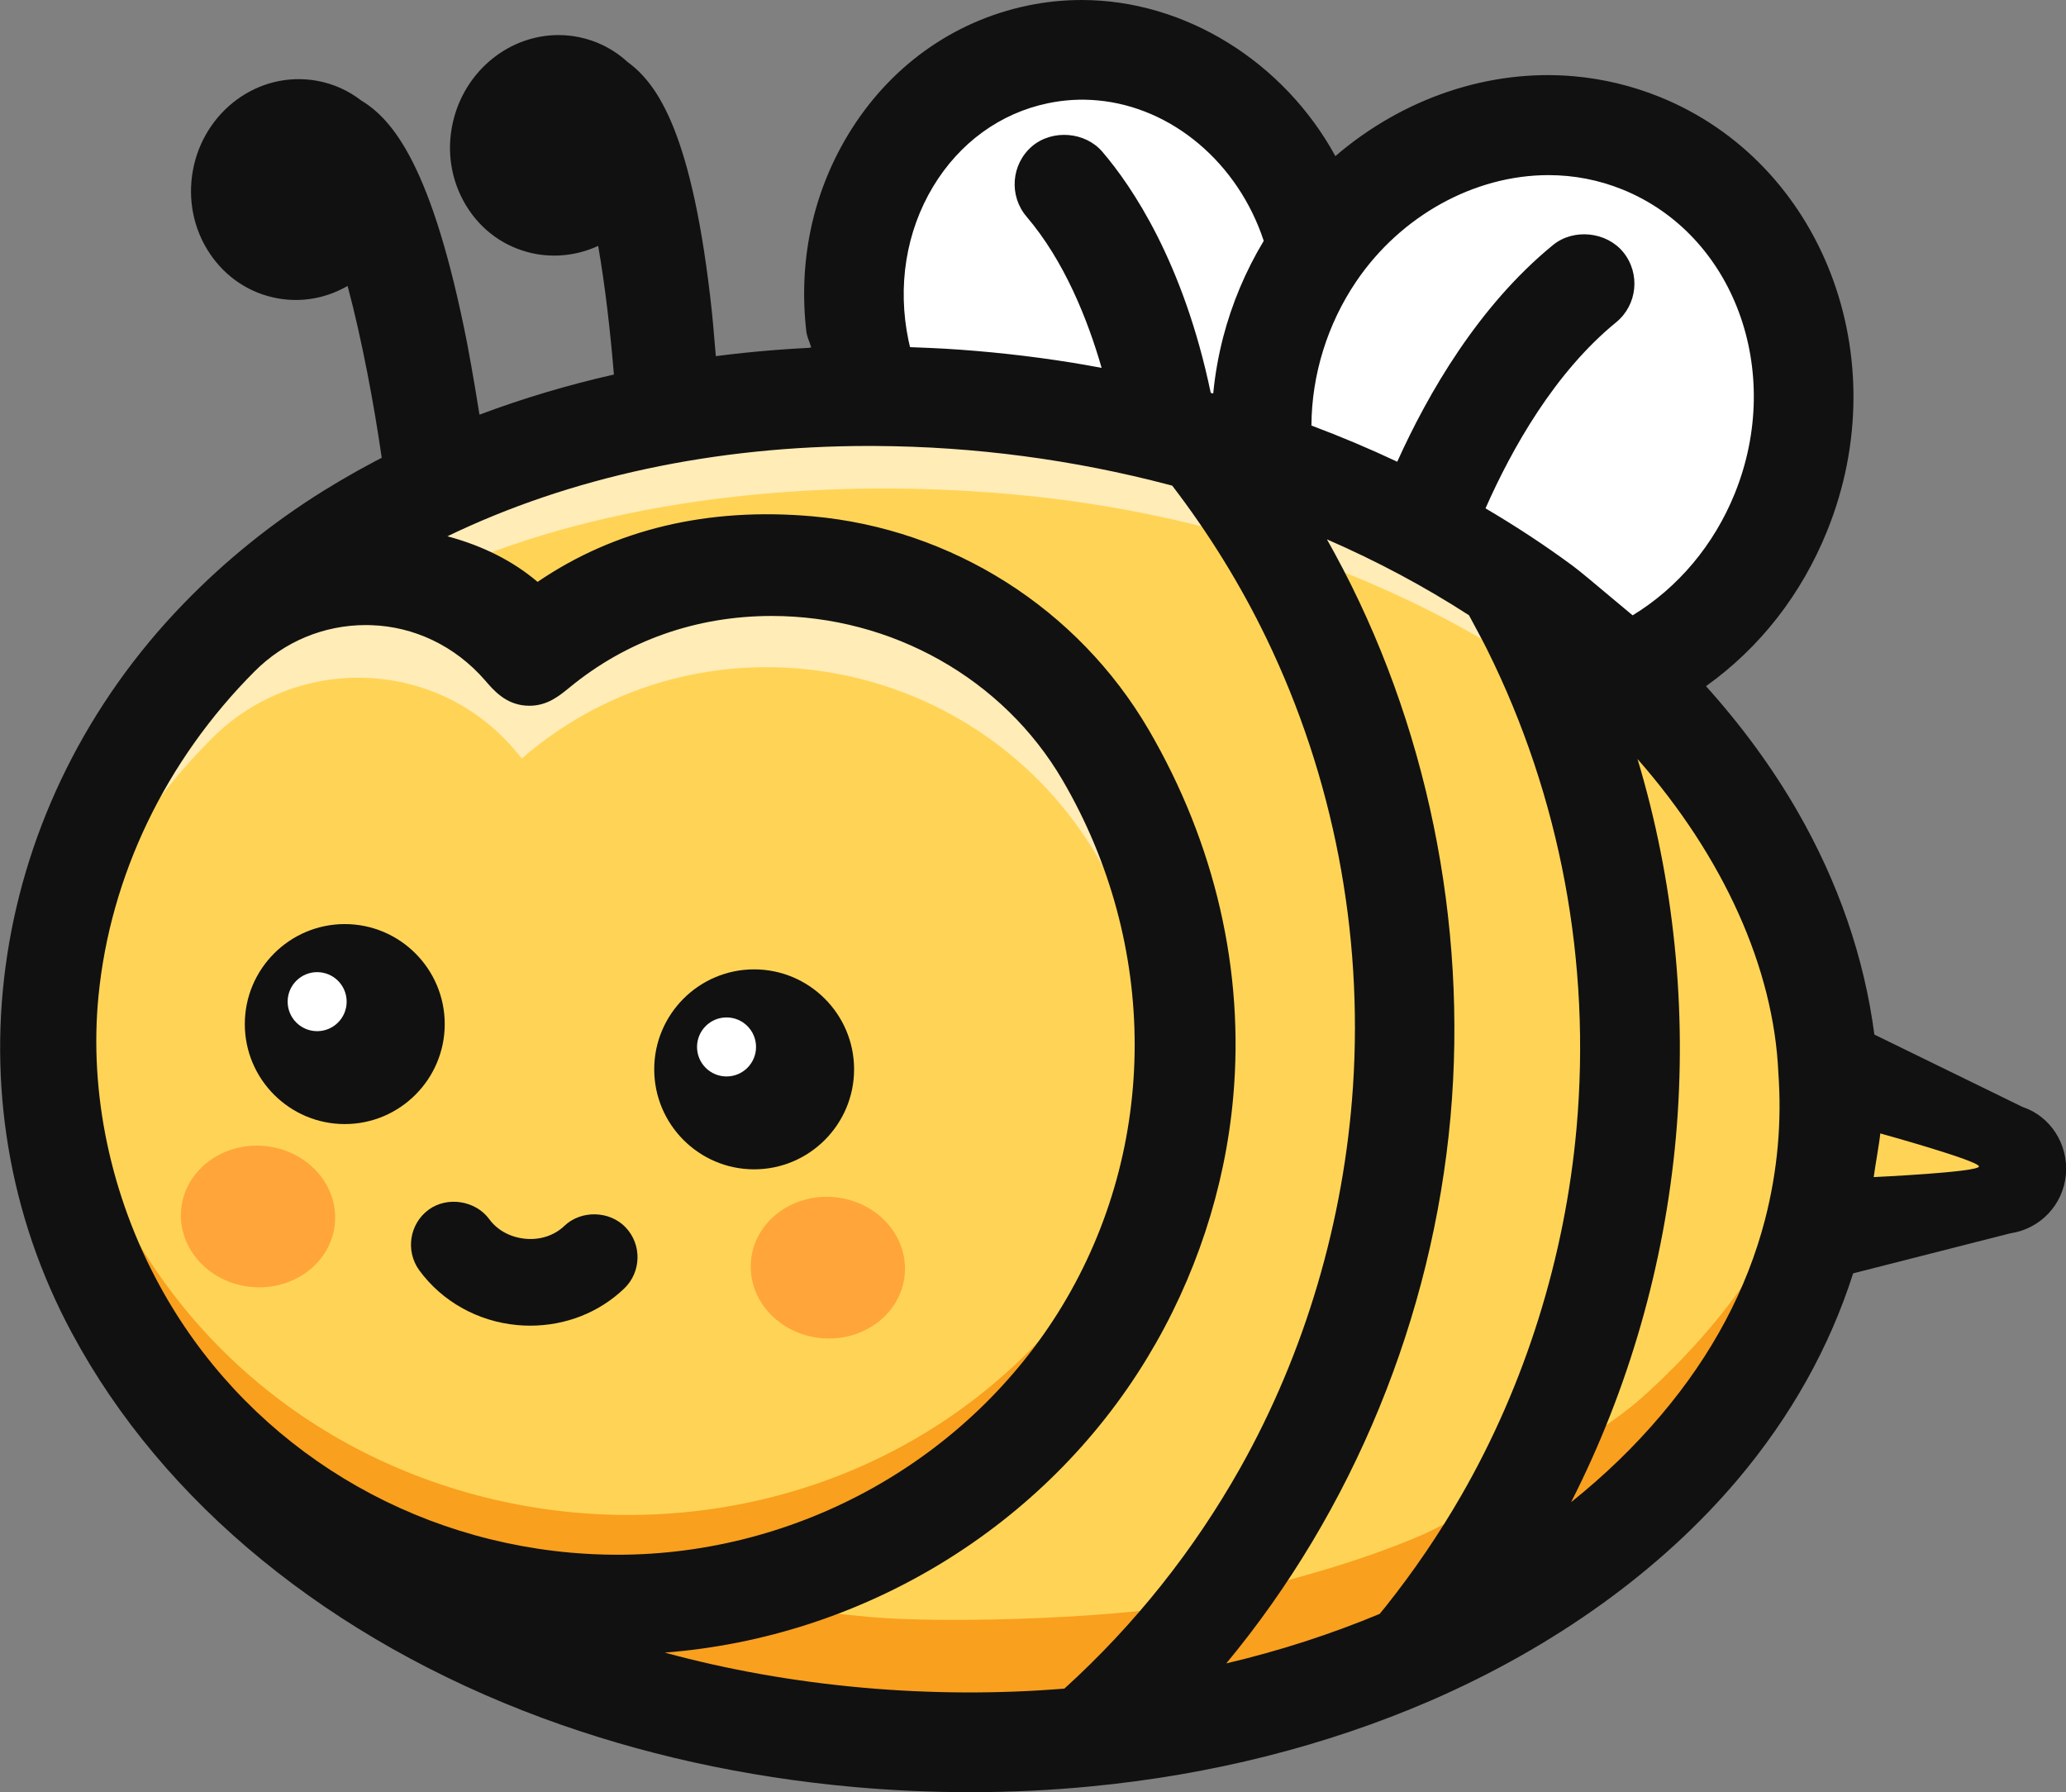 <svg version="1.1" id="图层_1" x="0px" y="0px" width="78.848px" height="68.386px" viewBox="0 0 78.848 68.386" enable-background="new 0 0 78.848 68.386" xml:space="preserve" xmlns:xml="http://www.w3.org/XML/1998/namespace" xmlns="http://www.w3.org/2000/svg" xmlns:xlink="http://www.w3.org/1999/xlink">
  <rect x="0" y="0" width="78.848" height="68.386" fill="#808080" stroke="none"/>
  <path fill="#FFD456" d="M68.422,40.22l-0.633,7.07l8.678-2.111c0.65-0.064,0.732-0.979,0.104-1.16L68.422,40.22z" class="color c1"/>
  <ellipse transform="matrix(0.204 0.979 -0.979 0.204 44.438 -31.566)" fill="#FFFFFF" cx="41.629" cy="11.542" rx="9.671" ry="8.953" class="color c2"/>
  <ellipse transform="matrix(0.375 -0.927 0.927 0.375 22.045 64.096)" fill="#FFFFFF" cx="58.542" cy="15.704" rx="11.05" ry="10.228" class="color c2"/>
  <path fill="#FFD456" d="M8.429,24.271c1.449-1.456,3.113-2.768,4.959-3.917c6.264-3.895,14.631-5.886,23.984-5.048
	c2.97,0.266,5.828,0.797,8.529,1.561v-0.001c4.334,1.219,8.275,3.03,11.652,5.278c2.205,1.468,4.168,3.123,5.844,4.925l0.021,0.015
	v0.006c4.492,4.832,6.922,10.705,6.375,16.818c-0.754,8.403-6.957,15.362-15.912,19.243l0,0c-3.725,1.613-7.926,2.695-12.406,3.125
	l0,0l0,0c-2.795,0.269-5.701,0.283-8.671,0.019c-4.104-0.367-7.926-1.237-11.383-2.517C13.618,60.89,7.659,55.925,4.464,49.953
	L8.429,24.271z" class="color c1"/>
  <path fill="#FFD456" d="M8.429,24.269c3.221-3.227,8.523-3.077,11.51,0.37c0.02,0.021,0.037,0.042,0.057,0.063
	c0.088,0.108,0.182,0.215,0.271,0.325c0.107-0.094,0.217-0.182,0.324-0.271c6.881-5.613,17.176-3.62,21.656,4.047
	c2.305,3.939,3.387,8.348,2.979,12.906c-0.293,3.285-1.334,6.354-3.008,9.112C33.41,65.36,12.193,64.3,4.465,49.955
	c-1.988-3.688-2.951-7.942-2.543-12.125C2.425,32.661,4.794,27.914,8.429,24.269z" class="color c1"/>
  <path fill="#F9A01E" d="M4.771,46.529c7.729,14.346,28.943,15.406,37.751,0.867c1.389-2.285,2.332-4.791,2.785-7.451
	c-0.004,0.584-0.031,1.172-0.084,1.762c-0.293,3.285-1.334,6.355-3.008,9.113c-8.806,14.539-30.023,13.479-37.751-0.867
	c-1.988-3.688-2.951-7.943-2.543-12.125c0.053-0.531,0.129-1.055,0.219-1.576C2.128,39.826,3.075,43.384,4.771,46.529z" class="color c3"/>
  <path fill="#FFECB7" d="M41.895,32.714c-4.479-7.666-14.773-9.658-21.656-4.047c-0.107,0.092-0.217,0.181-0.324,0.272
	c-0.09-0.109-0.184-0.217-0.271-0.325c-0.018-0.021-0.037-0.041-0.055-0.063c-2.988-3.447-8.289-3.597-11.51-0.369
	C4.88,31.389,2.663,35.451,1.833,39.9c-0.006-0.693,0.021-1.383,0.088-2.072c0.504-5.167,2.873-9.914,6.508-13.559
	c3.221-3.227,8.523-3.077,11.51,0.37c0.02,0.021,0.037,0.042,0.057,0.063c0.088,0.108,0.182,0.215,0.271,0.325
	c0.107-0.094,0.217-0.182,0.324-0.271c6.881-5.613,17.176-3.62,21.656,4.047c2.305,3.939,3.387,8.348,2.979,12.906
	c-0.057,0.649-0.151,1.289-0.268,1.922C44.934,39.783,43.862,36.078,41.895,32.714z" class="color c4"/>
  <path fill="#F9A01E" d="M26.567,60.619c2.117,0.51,4.338,0.875,6.65,1.082c2.969,0.266,10.06,0.043,12.9-0.639
	c2.875-0.691,5.648-1.41,8.176-2.504c1.48-0.643,6.727-3.762,8.316-5.182c3.686-3.281,6.285-7.268,7.248-11.779
	c0.01,0.221,0.012,0.439,0.012,0.66c0,0.076-0.004,0.152-0.004,0.229c-0.033,2.295-0.482,4.574-1.318,6.711
	c-1.672,4.277-4.803,7.834-8.506,10.492c-1.854,1.328-3.922,2.49-6.16,3.461c0,0,0,0,0.002,0c-0.232,0.1-0.469,0.199-0.705,0.297
	c-0.707,0.289-1.434,0.559-2.174,0.811c-1.994,0.678-4.115,1.209-6.225,1.572c-1.078,0.188-2.184,0.336-3.305,0.445l0,0l0,0
	c-0.35,0.033-0.699,0.063-1.053,0.088c-6.412,0.467-12.964-0.354-19.001-2.586C15.071,61.427,24.925,60.224,26.567,60.619z" class="color c3"/>
  <path fill="#FFECB7" d="M12.97,20.63c-0.354-0.031-0.705-0.045-1.057-0.049c6.563-4.143,15.525-6.298,25.186-5.433
	c15.38,1.378,27.679,9.974,30.798,20.486c-4.611-8.77-15.756-15.563-29.283-16.775c-7.656-0.687-15.445,0.233-21.384,2.831
	C15.729,20.958,14.677,20.782,12.97,20.63z" class="color c4"/>
  <ellipse transform="matrix(0.996 0.089 -0.089 0.996 4.187 -0.693)" fill="#FFA53A" cx="9.831" cy="46.421" rx="2.946" ry="2.701" class="color c5"/>
  <path fill="#FFA53A" d="M28.661,48.107c-0.135,1.486,1.07,2.809,2.691,2.953s3.041-0.941,3.176-2.426
	c0.135-1.488-1.07-2.809-2.691-2.955C30.216,45.535,28.794,46.621,28.661,48.107z" class="color c5"/>
  <g>
    <path fill="#111111" d="M21.538,46.777c-0.379,0.362-0.919,0.545-1.488,0.49c-0.568-0.053-1.07-0.324-1.378-0.748
		c-0.519-0.71-1.597-0.881-2.31-0.363c-0.733,0.536-0.897,1.572-0.363,2.311c0.873,1.195,2.241,1.959,3.755,2.095
		c0.162,0.015,0.323,0.021,0.482,0.021c1.356,0,2.63-0.502,3.585-1.416c0.658-0.629,0.683-1.678,0.054-2.336
		C23.265,46.191,22.177,46.166,21.538,46.777z" class="color c6"/>
    <path fill="#111111" d="M28.781,36.988c-2.104,0-3.813,1.711-3.813,3.814s1.711,3.816,3.813,3.816c2.104,0,3.815-1.713,3.815-3.816
		S30.885,36.988,28.781,36.988z" class="color c6"/>
    <path fill="#111111" d="M16.973,39.076c0-2.104-1.711-3.816-3.814-3.816c-2.104,0-3.816,1.713-3.816,3.816
		c0,2.104,1.712,3.815,3.816,3.815C15.261,42.891,16.973,41.179,16.973,39.076z" class="color c6"/>
  </g>
  <circle fill="#FFFFFF" cx="27.728" cy="39.948" r="1.126" class="color c2"/>
  <circle fill="#FFFFFF" cx="12.104" cy="38.22" r="1.126" class="color c2"/>
  <path fill="#111111" d="M77.199,42.242l-5.664-2.766c-0.388-2.941-1.373-5.806-2.938-8.524c-0.95-1.649-2.121-3.25-3.488-4.77
	c2.057-1.469,3.646-3.502,4.625-5.929c2.677-6.622-0.191-14.049-6.395-16.556c-1.047-0.422-2.146-0.688-3.268-0.787
	c-3.244-0.287-6.539,0.84-9.107,3.047C48.997,2.356,45.223,0,41.282,0c-0.691,0-1.387,0.071-2.064,0.213
	c-2.865,0.598-5.302,2.354-6.863,4.946c-1.354,2.253-1.896,4.859-1.576,7.54l0.048,0.183c0.05,0.128,0.094,0.252,0.132,0.373
	l-0.085,0.018c-1.321,0.066-2.646,0.189-3.947,0.369c0.13-0.018,0.262-0.028,0.393-0.045c-0.076-0.954-0.145-1.628-0.146-1.649
	c-0.733-6.896-2.095-8.755-3.212-9.574c-0.466-0.429-1.01-0.73-1.618-0.898c-0.335-0.092-0.681-0.138-1.026-0.138
	c-1.845,0-3.483,1.293-3.988,3.145c-0.295,1.08-0.171,2.206,0.351,3.173c0.528,0.979,1.396,1.675,2.447,1.961
	c0.896,0.245,1.86,0.154,2.701-0.234c0.268,1.539,0.468,3.299,0.6,4.908c-1.771,0.401-3.488,0.915-5.13,1.531
	c-0.235-1.489-0.467-2.705-0.473-2.734c-1.337-6.803-2.855-8.535-4.04-9.254c-0.504-0.387-1.071-0.64-1.691-0.752
	c-2.241-0.4-4.33,1.175-4.736,3.434c-0.196,1.101,0.025,2.213,0.629,3.13c0.612,0.929,1.539,1.546,2.609,1.738
	c0.935,0.17,1.865-0.011,2.669-0.473c0.556,2.08,1.021,4.594,1.303,6.563c0.133-0.068,0.262-0.142,0.394-0.208
	c-0.898,0.449-1.783,0.943-2.631,1.47c-1.945,1.212-3.734,2.654-5.315,4.286c-7.414,7.638-9.134,18.819-4.271,27.845
	c3.475,6.477,9.854,11.692,17.967,14.692c3.702,1.368,7.695,2.252,11.875,2.627c1.475,0.133,2.967,0.198,4.436,0.198
	c1.541,0,3.085-0.073,4.59-0.219c4.617-0.442,8.983-1.545,12.979-3.271c4.747-2.06,8.803-4.979,11.729-8.444
	c2.022-2.396,3.502-5.039,4.402-7.863l6-1.528c1.146-0.168,2.019-1.093,2.121-2.246C78.943,43.656,78.249,42.591,77.199,42.242z
	 M51.761,10.738c1.695-2.502,4.506-4.056,7.335-4.056c0.974,0,1.923,0.184,2.822,0.547c4.254,1.719,6.179,6.922,4.29,11.599
	c-0.793,1.963-2.168,3.598-3.899,4.651c-0.242-0.2-0.571-0.477-0.84-0.701c-0.581-0.489-1.193-1.003-1.453-1.193
	c-1.039-0.767-2.154-1.501-3.322-2.188c1.012-2.288,2.639-5.183,4.986-7.1c0.813-0.664,0.93-1.865,0.27-2.676
	c-0.641-0.784-1.895-0.914-2.68-0.272c-2.837,2.319-4.764,5.651-5.945,8.269c-1.063-0.501-2.161-0.963-3.275-1.381
	C50.06,14.298,50.661,12.361,51.761,10.738z M35.611,7.121c1.008-1.674,2.563-2.803,4.381-3.181c0.62-0.13,1.259-0.168,1.888-0.11
	c2.855,0.255,5.372,2.393,6.35,5.36c-0.688,1.143-1.212,2.382-1.552,3.69c-0.182,0.709-0.308,1.424-0.376,2.135
	c-0.031-0.009-0.063-0.018-0.095-0.025c-1.043-5.005-3.023-7.899-4.135-9.197c-0.653-0.768-1.91-0.869-2.686-0.21
	c-0.794,0.682-0.888,1.885-0.209,2.682c1.439,1.685,2.329,3.91,2.866,5.772c-0.411-0.076-0.839-0.153-1.13-0.199
	c-1.602-0.257-3.231-0.436-4.854-0.533c-0.302-0.018-0.886-0.042-1.328-0.059c-0.021-0.088-0.042-0.176-0.06-0.263
	C34.243,10.923,34.577,8.841,35.611,7.121z M21.772,59.244c-6.671-0.598-12.535-4.41-15.686-10.201
	c-1.862-3.418-2.689-7.336-2.328-11.03c0.448-4.594,2.565-8.997,5.96-12.397c1.135-1.139,2.645-1.766,4.251-1.766l0.196,0.004
	c1.646,0.054,3.208,0.794,4.344,2.103c0.327,0.381,0.774,0.901,1.533,0.965l0.161,0.007c0.68,0,1.126-0.364,1.54-0.702
	c2.167-1.782,4.832-2.724,7.708-2.724c4.587,0,8.839,2.398,11.098,6.261c3.678,6.292,3.674,13.982-0.014,20.07
	c-3.55,5.854-10.054,9.49-16.975,9.49C22.967,59.324,22.365,59.296,21.772,59.244z M40.622,64.432
	c-2.52,0.206-5.126,0.194-7.701-0.036c-2.61-0.234-5.138-0.682-7.551-1.338c7.556-0.584,14.498-4.783,18.418-11.254
	c1.833-3.021,2.966-6.455,3.276-9.932c0.434-4.824-0.687-9.68-3.23-14.036c-2.701-4.615-7.493-7.656-12.817-8.134
	c-3.988-0.357-7.554,0.491-10.5,2.501c-0.936-0.795-2.088-1.377-3.442-1.74c4.681-2.261,10.196-3.447,16.095-3.447l0.229,0.001
	c3.791,0.02,7.572,0.52,11.24,1.488l0.099,0.026c1.406,1.835,2.614,3.794,3.596,5.828c2.552,5.287,3.691,11.2,3.302,17.097
	c-0.34,5.123-1.828,10.158-4.306,14.563C45.555,59.167,43.302,62,40.622,64.432z M52.887,61.296l-0.233,0.285
	c-1.858,0.775-3.818,1.41-5.854,1.889c4.84-5.832,7.872-13.213,8.558-20.852c0.663-7.416-0.905-15.055-4.422-21.507
	c-0.097-0.178-0.193-0.355-0.294-0.531c1.901,0.827,3.712,1.792,5.421,2.896c0.174,0.321,0.557,1.033,0.688,1.3
	c2.801,5.631,3.98,11.95,3.417,18.271c-0.443,4.938-1.963,9.783-4.396,14.011C54.92,58.537,53.95,59.962,52.887,61.296z
	 M67.363,46.529c-0.686,2.654-2.019,5.164-3.964,7.459c-1.008,1.193-2.157,2.307-3.439,3.33c2.191-4.303,3.563-9.059,4-13.93
	c0.434-4.863-0.072-9.804-1.465-14.426c3.271,3.723,5.199,7.967,5.375,11.977C68.006,42.81,67.839,44.679,67.363,46.529z
	 M71.51,44.914c0.031-0.281,0.23-1.381,0.25-1.666c0,0,3.766,1.041,3.766,1.26C75.526,44.727,71.51,44.914,71.51,44.914z" class="color c6"/>
</svg>